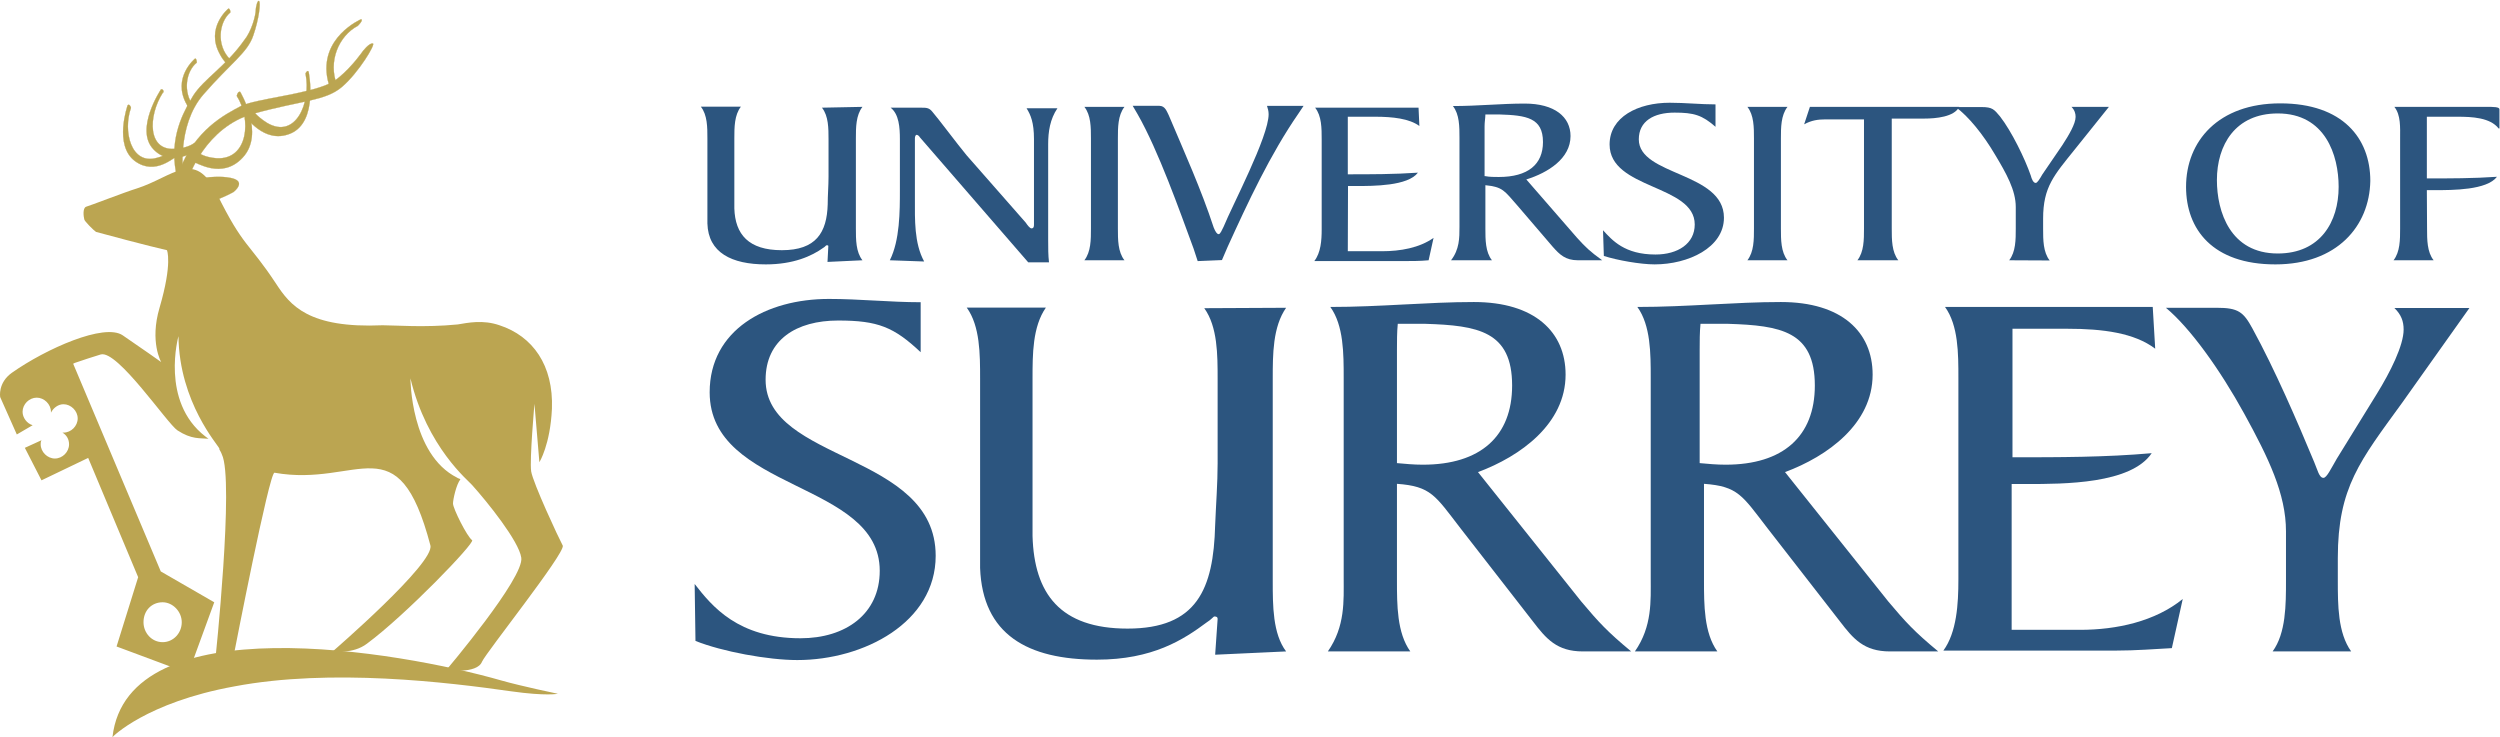 <?xml version="1.0" encoding="UTF-8" standalone="no"?><!DOCTYPE svg PUBLIC "-//W3C//DTD SVG 1.1//EN" "http://www.w3.org/Graphics/SVG/1.1/DTD/svg11.dtd"><svg width="100%" height="100%" viewBox="0 0 11163 3292" version="1.1" xmlns="http://www.w3.org/2000/svg" xmlns:xlink="http://www.w3.org/1999/xlink" xml:space="preserve" xmlns:serif="http://www.serif.com/" style="fill-rule:evenodd;clip-rule:evenodd;stroke-miterlimit:2;"><g><path d="M849.221,804.971c-0,-0 100.096,-25.717 179.067,-11.025c78.049,14.696 14.687,63.362 14.687,63.362c-0,0 -78.046,44.996 -156.104,56.013c-78.05,14.696 -37.65,-89.071 -37.65,-89.071" style="fill:#bba551;fill-rule:nonzero;"/><path d="M849.221,804.971c-0,-0 100.096,-25.717 179.067,-11.025c78.049,14.696 14.687,63.362 14.687,63.362c-0,0 -78.046,44.996 -156.104,56.013c-78.05,14.696 -37.65,-89.071 -37.65,-89.071" style="fill:none;stroke:#bba551;stroke-width:0.86px;"/><path d="M570.067,469.796c-0,-0 -63.363,179.066 33.058,249.771c92.742,67.033 175.388,-22.042 190.088,-22.042c11.016,-3.667 -29.388,-25.708 -29.388,-25.708c-0,-0 -18.363,22.041 -63.367,33.062c-115.7,33.05 -152.429,-119.379 -115.7,-223.146c0,-4.591 -7.341,-19.287 -14.691,-11.937Z" style="fill:#bba551;fill-rule:nonzero;"/><path d="M570.067,469.796c-0,-0 -63.363,179.066 33.058,249.771c92.742,67.033 175.388,-22.042 190.088,-22.042c11.016,-3.667 -29.388,-25.708 -29.388,-25.708c-0,-0 -18.363,22.041 -63.367,33.062c-115.7,33.05 -152.429,-119.379 -115.7,-223.146c0,-4.591 -7.341,-19.287 -14.691,-11.937Z" style="fill:none;stroke:#bba551;stroke-width:1.19px;"/><path d="M718.825,399.088c0,-0 -119.375,179.062 -33.054,268.137c81.729,85.4 193.754,-0 208.45,-0c11.017,-0 -25.717,-29.388 -25.717,-29.388c0,0 -25.708,22.038 -78.05,25.717c-134.066,18.367 -130.392,-145.091 -63.362,-249.771c6.433,0 2.758,-18.366 -8.267,-14.695Z" style="fill:#bba551;fill-rule:nonzero;"/><path d="M718.825,399.088c0,-0 -119.375,179.062 -33.054,268.137c81.729,85.4 193.754,-0 208.45,-0c11.017,-0 -25.717,-29.388 -25.717,-29.388c0,0 -25.708,22.038 -78.05,25.717c-134.066,18.367 -130.392,-145.091 -63.362,-249.771c6.433,0 2.758,-18.366 -8.267,-14.695Z" style="fill:none;stroke:#bba551;stroke-width:1.19px;"/><path d="M818.921,786.6c-0,-0 -33.059,-223.142 89.071,-364.558c123.05,-141.409 197.433,-186.405 223.145,-264.463c25.709,-74.379 33.05,-145.083 25.709,-152.429c-7.346,-7.346 -14.688,29.388 -14.688,37.65c0,25.708 -18.366,96.417 -52.341,137.742c-81.734,115.7 -179.067,171.716 -226.821,246.091c-33.05,56.017 -100.088,163.459 -81.725,313.138c19.283,146.921 37.65,46.829 37.65,46.829Z" style="fill:#bba551;fill-rule:nonzero;"/><path d="M818.921,786.6c-0,-0 -33.059,-223.142 89.071,-364.558c123.05,-141.409 197.433,-186.405 223.145,-264.463c25.709,-74.379 33.05,-145.083 25.709,-152.429c-7.346,-7.346 -14.688,29.388 -14.688,37.65c0,25.708 -18.366,96.417 -52.341,137.742c-81.734,115.7 -179.067,171.716 -226.821,246.091c-33.05,56.017 -100.088,163.459 -81.725,313.138c19.283,146.921 37.65,46.829 37.65,46.829Z" style="fill:none;stroke:#bba551;stroke-width:1.19px;"/><path d="M1027.37,265.021c-63.363,-63.363 -48.671,-167.125 -0,-208.446c3.671,0 -0,-18.367 -7.35,-18.367c-0,0 -104.679,85.396 -37.646,204.771c7.342,14.696 18.367,29.388 29.383,41.325l15.613,-19.283Z" style="fill:#bba551;fill-rule:nonzero;"/><path d="M1027.37,265.021c-63.363,-63.363 -48.671,-167.125 -0,-208.446c3.671,0 -0,-18.367 -7.35,-18.367c-0,0 -104.679,85.396 -37.646,204.771c7.342,14.696 18.367,29.388 29.383,41.325l15.613,-19.283Z" style="fill:none;stroke:#bba551;stroke-width:1.19px;"/><path d="M863.913,473.467c-48.671,-63.359 -33.055,-156.105 14.695,-193.755c0,0 0,-18.366 -7.341,-18.366c-0,-0 -104.688,85.404 -37.659,204.775c3.68,7.346 11.021,18.371 14.7,25.712l15.605,-18.366Z" style="fill:#bba551;fill-rule:nonzero;"/><path d="M863.913,473.467c-48.671,-63.359 -33.055,-156.105 14.695,-193.755c0,0 0,-18.366 -7.341,-18.366c-0,-0 -104.688,85.404 -37.659,204.775c3.68,7.346 11.021,18.371 14.7,25.712l15.605,-18.366Z" style="fill:none;stroke:#bba551;stroke-width:1.19px;"/><path d="M1378.15,321.033c-0,0 45,223.146 -81.721,275.484c-119.375,48.67 -197.429,-78.054 -212.133,-85.4c-11.009,-7.35 41.329,-22.038 41.329,-22.038c-0,0 18.367,29.384 67.042,59.692c126.72,74.375 197.429,-89.075 171.712,-219.471c-1.833,-0.917 10.104,-20.2 13.771,-8.267Z" style="fill:#bba551;fill-rule:nonzero;"/><path d="M1378.15,321.033c-0,0 45,223.146 -81.721,275.484c-119.375,48.67 -197.429,-78.054 -212.133,-85.4c-11.009,-7.35 41.329,-22.038 41.329,-22.038c-0,0 18.367,29.384 67.042,59.692c126.72,74.375 197.429,-89.075 171.712,-219.471c-1.833,-0.917 10.104,-20.2 13.771,-8.267Z" style="fill:none;stroke:#bba551;stroke-width:1.19px;"/><path d="M841.879,793.946c0,-0 74.379,-226.813 290.171,-286.5c215.796,-59.688 320.483,-56.017 394.858,-119.371c74.388,-63.367 152.442,-193.762 137.742,-193.762c-14.688,-3.667 -44.988,33.058 -52.342,44.995c-18.366,25.713 -85.4,108.359 -141.408,134.071c-104.688,48.663 -324.15,67.029 -394.858,100.088c-70.709,37.65 -204.78,104.687 -275.488,290.179c-70.704,186.408 41.325,30.3 41.325,30.3Z" style="fill:#bba551;fill-rule:nonzero;"/><path d="M841.879,793.946c0,-0 74.379,-226.813 290.171,-286.5c215.796,-59.688 320.483,-56.017 394.858,-119.371c74.388,-63.367 152.442,-193.762 137.742,-193.762c-14.688,-3.667 -44.988,33.058 -52.342,44.995c-18.366,25.713 -85.4,108.359 -141.408,134.071c-104.688,48.663 -324.15,67.029 -394.858,100.088c-70.709,37.65 -204.78,104.687 -275.488,290.179c-70.704,186.408 41.325,30.3 41.325,30.3Z" style="fill:none;stroke:#bba551;stroke-width:1.19px;"/><path d="M1504.88,379.804c-41.325,-104.683 7.342,-219.466 92.738,-264.462c3.679,-3.675 25.712,-25.709 14.691,-29.384c0,0 -190.079,81.729 -148.754,271.809c3.667,14.691 7.346,25.716 11.013,41.321l30.312,-19.284Z" style="fill:#bba551;fill-rule:nonzero;"/><path d="M1504.88,379.804c-41.325,-104.683 7.342,-219.466 92.738,-264.462c3.679,-3.675 25.712,-25.709 14.691,-29.384c0,0 -190.079,81.729 -148.754,271.809c3.667,14.691 7.346,25.716 11.013,41.321l30.312,-19.284Z" style="fill:none;stroke:#bba551;stroke-width:1.19px;"/><path d="M1072.36,410.108c-0,0 112.029,186.409 11.02,293.846c-92.741,100.096 -208.45,18.371 -223.141,18.371c-11.021,-0 29.387,-37.654 29.387,-37.654c0,-0 25.713,18.367 78.054,22.042c141.413,7.345 156.109,-175.392 89.067,-279.159c0.925,0.921 4.592,-21.117 15.613,-17.446Z" style="fill:#bba551;fill-rule:nonzero;"/><path d="M1072.36,410.108c-0,0 112.029,186.409 11.02,293.846c-92.741,100.096 -208.45,18.371 -223.141,18.371c-11.021,-0 29.387,-37.654 29.387,-37.654c0,-0 25.713,18.367 78.054,22.042c141.413,7.345 156.109,-175.392 89.067,-279.159c0.925,0.921 4.592,-21.117 15.613,-17.446Z" style="fill:none;stroke:#bba551;stroke-width:1.19px;"/><path d="M3851.08,477.142c-29.383,37.65 -29.383,92.746 -29.383,141.412l-0,402.208c-0,48.667 -0,104.684 29.383,141.417l-156.108,7.342l3.666,-70.704c0,-3.671 -3.666,-3.671 -7.341,-3.671c-3.679,-0 -7.342,7.341 -14.692,11.017c-52.342,37.65 -134.075,74.383 -257.116,74.383c-152.438,-0 -257.117,-52.35 -260.796,-182.738l-0,-380.166c-0,-48.671 -0,-104.688 -29.384,-141.421l179.063,-0c-29.388,37.654 -29.388,92.75 -29.388,141.421l0,313.129c3.675,115.7 63.367,186.408 212.13,186.408c152.433,0 201.095,-78.058 204.775,-204.775c-0,-41.321 3.675,-81.725 3.675,-123.05l-0,-167.121c-0,-48.675 -0,-104.687 -29.384,-141.42" style="fill:#2c557f;fill-rule:nonzero;"/><path d="M3973.21,1162.18c44.992,-89.075 44.992,-219.467 44.992,-313.133l-0,-226.813c-0,-52.345 -3.667,-112.033 -41.325,-141.42l134.075,-0c25.708,-0 37.646,-0 52.342,18.366c25.708,29.388 112.037,145.092 152.416,193.754l264.459,301.2c7.375,11.017 18.375,25.713 25.75,25.713c11,-0 11,-11.025 11,-18.367l-0,-380.171c-0,-74.379 -14.709,-108.354 -33.042,-137.741l137.709,-0c-33.042,48.67 -41.292,104.687 -41.292,159.779l-0,427.917c-0,37.658 -0,67.037 3.666,100.1l-92.75,-0l-483.933,-558.313c-3.671,-7.35 -11.025,-11.025 -14.692,-11.025c-3.679,0 -7.341,7.346 -7.341,14.692l-0,275.483c-0,85.404 -3.675,193.767 41.321,275.483" style="fill:#2c557f;fill-rule:nonzero;"/><path d="M4871.29,618.554c-0,-48.666 -0,-104.679 -29.375,-141.412l179.041,-0c-29.375,37.65 -29.375,92.746 -29.375,141.412l0,402.208c0,48.667 0,104.684 29.375,141.417l-179.041,0c29.375,-37.654 29.375,-92.75 29.375,-141.417" style="fill:#2c557f;fill-rule:nonzero;"/><path d="M5347.88,1165.85l-18.375,-56.017c-63.375,-171.712 -156.083,-435.262 -249.75,-599.633l-22.042,-37.646l119.375,0c25.709,0 33.042,25.709 41.292,41.321c70.708,167.125 145.083,331.496 201.125,502.296c7.333,18.367 14.666,29.383 22.042,29.383c7.333,0 14.666,-18.362 22.041,-33.054c37.625,-92.746 201.084,-402.204 201.084,-502.3c-0,-14.688 -3.667,-25.708 -7.334,-37.646l163.459,0l-22.042,33.054c-126.708,182.742 -226.833,398.534 -316.833,595.967l-25.709,59.688" style="fill:#2c557f;fill-rule:nonzero;"/><path d="M6018.21,1121.78l152.417,0c81.75,0 167.166,-14.696 230.5,-59.687l-22.042,100.091c-37.625,3.671 -78.041,3.671 -126.708,3.671l-383.834,-0c29.376,-37.654 33.042,-92.746 33.042,-141.417l0,-402.2c0,-48.675 0,-104.687 -29.375,-141.42l461.876,-0l3.707,81.729c-44.999,-33.059 -119.374,-41.321 -197.457,-41.321l-122.126,-0l0,257.117c100.084,-0 208.459,-0 313.125,-7.351c-45,59.692 -197.416,59.692 -279.166,59.692l-33.042,0" style="fill:#2c557f;fill-rule:nonzero;"/><path d="M7042.08,1062.09c37.667,41.324 56.042,59.687 112.042,100.091l-108.375,0c-56,0 -81.708,-25.712 -112,-59.692l-159.792,-186.408c-56.041,-63.362 -63.375,-81.729 -141.416,-89.075l-0,193.758c-0,48.667 -0,104.684 29.375,141.417l-182.75,0c37.666,-48.667 37.666,-100.091 37.666,-148.767l0,-398.533c0,-48.662 0,-104.679 -29.375,-141.412c112.042,-0 215.792,-11.021 320.459,-11.021c134.083,-0 204.792,59.691 204.792,145.087c-0,100.096 -100.084,163.454 -197.417,193.763m-182.75,-14.696c18.375,3.675 41.333,3.675 59.666,3.675c130.417,0 197.459,-56.017 197.459,-156.108c-0,-108.354 -74.375,-119.375 -193.75,-123.05l-63.375,-0c-0,14.696 -3.667,33.062 -3.667,52.341l0,223.142l3.667,-0Z" style="fill:#2c557f;fill-rule:nonzero;"/><path d="M7157.79,1028.11c41.333,44.996 96.416,108.359 234.166,108.359c100.084,-0 175.375,-48.675 175.375,-134.071c0,-179.063 -380.166,-156.104 -380.166,-357.209c-0,-123.05 126.75,-186.412 268.166,-186.412c70.667,0 137.75,7.346 204.751,7.346l-0,100.096c-59.667,-52.342 -96.417,-63.363 -182.75,-63.363c-92.709,0 -159.751,37.646 -159.751,119.379c0,163.45 380.167,145.084 380.167,349.859c-0,134.071 -159.792,208.454 -309.459,208.454c-63.374,-0 -167.125,-18.367 -226.833,-37.654" style="fill:#2c557f;fill-rule:nonzero;"/><path d="M7831.79,618.554c-0,-48.666 -0,-104.679 -29.376,-141.412l179.084,-0c-29.375,37.65 -29.375,92.746 -29.375,141.412l0,402.208c0,48.667 0,104.684 29.375,141.417l-179.084,0c29.376,-37.654 29.376,-92.75 29.376,-141.417" style="fill:#2c557f;fill-rule:nonzero;"/><path d="M8293.71,1162.18c29.375,-37.654 29.375,-92.75 29.375,-141.417l0,-487.604l-174.458,0c-29.375,0 -59.708,3.671 -92.75,22.038l25.708,-78.054l666.667,-0c-22.042,44.995 -104.667,52.341 -156.083,52.341l-145.125,0l-0,491.279c-0,48.667 -0,104.684 29.416,141.417" style="fill:#2c557f;fill-rule:nonzero;"/><path d="M8971.42,1162.18c29.375,-37.654 29.375,-92.75 29.375,-141.417l0,-96.416c0,-74.383 -41.333,-148.767 -92.75,-234.163c-52.332,-89.075 -119.374,-171.72 -175.416,-212.125l115.709,0c48.666,0 56.041,11.021 81.749,41.325c52.334,67.03 112.001,190.088 137.709,264.463c3.708,14.691 11.041,33.058 22.042,33.058c7.375,0 18.374,-18.367 29.416,-37.65l89.042,-130.392c29.417,-44.995 59.708,-96.42 59.708,-126.725c0,-14.691 -3.667,-29.383 -18.375,-44.995l167.125,-0l-152.417,190.083c-92.75,115.704 -141.416,167.125 -141.416,309.454l-0,45.004c-0,48.663 -0,104.684 29.375,141.413" style="fill:#2c557f;fill-rule:nonzero;"/><path d="M10159.7,1180.55c-279.167,-0 -398.542,-156.113 -398.542,-346.196c-0,-204.775 145.083,-372.817 420.542,-372.817c279.167,0 402.208,156.109 402.208,346.188c-3.667,202.025 -148.75,372.825 -424.208,372.825Zm11,-674.021c-190.083,-0 -271.792,141.417 -271.792,297.525c-0,141.413 59.667,327.825 271.792,327.825c190.083,0 271.791,-141.417 271.791,-297.525c0,-141.417 -59.666,-327.825 -271.791,-327.825Z" style="fill:#2c557f;fill-rule:nonzero;"/><path d="M10837.3,1020.76c0,48.667 0,104.684 29.375,141.417l-179.041,0c29.375,-37.654 29.375,-92.75 29.375,-141.417l0,-402.208c0,-48.666 3.666,-104.679 -25.709,-141.412l409.542,-0c33.959,-0 59.708,-0 59.708,11.02l0,85.396l-3.667,0c-37.666,-48.666 -119.374,-52.337 -182.749,-52.337l-137.75,-0l-0,275.483c100.083,0 208.458,0 313.124,-7.35c-44.999,59.692 -197.416,59.692 -279.166,59.692l-33.958,-0" style="fill:#2c557f;fill-rule:nonzero;"/><path d="M3101.76,2607.55c78.055,100.087 193.759,242.417 472.913,242.417c201.108,-0 353.537,-108.355 353.537,-301.188c0,-402.208 -759.416,-353.533 -759.416,-797.066c-0,-279.163 253.45,-416.9 532.6,-416.9c137.741,-0 271.816,14.695 409.558,14.695l-0,223.142c-119.375,-112.029 -190.092,-141.421 -368.233,-141.421c-186.413,0 -324.15,85.396 -324.15,264.467c-0,368.233 759.433,324.15 759.433,786.046c-0,297.521 -320.5,465.566 -618.017,465.566c-130.395,0 -335.17,-37.645 -454.55,-85.395" style="fill:#2c557f;fill-rule:nonzero;"/><path d="M5742.75,1374.3c-59.708,85.396 -59.708,208.45 -59.708,316.804l-0,904.5c-0,108.354 -0,234.167 59.708,313.142l-316.833,14.687l11.041,-159.779c0,-7.35 -3.708,-11.017 -14.708,-11.017c-3.667,0 -14.708,14.688 -33.042,25.709c-104.708,78.054 -242.458,167.129 -491.291,167.129c-309.459,0 -510.584,-112.029 -521.584,-409.562l0,-845.726c0,-108.354 0,-234.162 -59.708,-316.808l353.542,0c-59.667,85.4 -59.667,208.454 -59.667,316.808l0,703.396c7.333,257.121 123.042,413.23 424.25,413.23c309.458,-0 383.833,-175.392 391.167,-461.896c3.666,-92.738 11.041,-186.405 11.041,-275.484l0,-376.491c0,-108.359 0,-234.163 -59.708,-316.804" style="fill:#2c557f;fill-rule:nonzero;"/><path d="M7060.46,2685.6c78.042,92.742 115.709,134.067 223.126,223.142l-215.792,-0c-115.709,-0 -163.459,-56.017 -223.125,-134.067l-324.167,-416.904c-112,-145.087 -130.375,-186.404 -282.833,-197.429l-0,431.596c-0,108.35 -0,234.158 59.708,316.804l-368.25,-0c78.083,-112.034 70.708,-226.817 70.708,-327.829l0,-893.48c0,-108.358 0,-234.162 -59.666,-316.808c223.124,0 435.25,-22.046 640.958,-22.046c271.791,0 409.542,134.071 409.542,324.163c-0,219.458 -201.084,364.546 -391.167,435.258m-365.5,-40.408c41.333,3.675 78.083,7.346 119.375,7.346c257.125,-0 398.542,-126.725 398.542,-353.538c-0,-242.421 -152.417,-268.129 -387.5,-275.479l-123.083,0c-3.667,37.65 -3.667,78.05 -3.667,115.7l-0,506.896l-3.667,-0l0,-0.925Z" style="fill:#2c557f;fill-rule:nonzero;"/><path d="M8431.46,2685.6c78.041,92.742 115.708,134.067 223.125,223.142l-215.792,-0c-115.709,-0 -163.459,-56.017 -223.125,-134.067l-324.167,-416.904c-112.042,-145.087 -130.375,-186.404 -282.834,-197.429l0,431.596c0,108.35 0,234.158 59.709,316.804l-368.25,-0c78.042,-112.034 70.708,-226.817 70.708,-327.829l0,-893.48c0,-108.358 0,-234.162 -59.666,-316.808c223.125,0 435.25,-22.046 640.958,-22.046c271.792,0 409.542,134.071 409.542,324.163c-0,219.458 -201.125,364.546 -391.209,435.258m-384.75,-40.408c41.334,3.675 78.042,7.346 119.375,7.346c257.126,-0 398.542,-126.725 398.542,-353.538c-0,-242.421 -152.417,-268.129 -387.5,-275.479l-123.042,0c-3.708,37.65 -3.708,78.05 -3.708,115.7l-0,506.896l-3.667,-0l0,-0.925Z" style="fill:#2c557f;fill-rule:nonzero;"/><path d="M8982.42,2812.33l305.791,0c163.458,0 335.167,-37.658 458.208,-137.746l-48.666,219.459c-70.708,3.683 -159.791,11.029 -253.459,11.029l-766.749,-0c59.708,-81.734 67.041,-208.45 67.041,-316.809l0,-900.825c0,-108.366 0,-234.162 -59.671,-316.808l927.463,0l11,186.408c-92.75,-70.712 -234.167,-89.074 -391.167,-89.074l-246.125,-0l-0,573.925c204.792,-0 416.917,-0 621.667,-18.367c-92.75,137.737 -391.167,137.737 -558.291,137.737l-67.042,0" style="fill:#2c557f;fill-rule:nonzero;"/><path d="M10147.7,2908.75c59.667,-81.733 59.667,-208.454 59.667,-316.804l0,-219.475c0,-167.134 -78.042,-327.829 -186.375,-525.259c-108.375,-197.429 -242.458,-383.837 -349.875,-472.916l226.833,-0c96.417,-0 119.375,18.366 159.751,92.754c100.124,182.733 201.125,416.891 275.499,595.954c14.709,33.988 22.042,70.713 41.333,70.713c14.667,-0 33.959,-41.321 59.667,-85.4l179.083,-290.175c59.667,-96.421 119.376,-215.8 119.376,-286.501c0,-37.649 -11.042,-67.037 -41.334,-96.416l335.167,-0l-301.208,424.233c-186.375,257.121 -286.5,376.496 -286.5,692.388l-0,100.1c-0,108.35 -0,234.158 59.708,316.804" style="fill:#2c557f;fill-rule:nonzero;"/><path d="M1046.65,3064.85c431.592,-81.737 953.171,-18.371 1236,22.029c156.108,22.046 208.454,11.025 208.454,11.025c0,0 -163.454,-33.983 -253.441,-59.691c-454.551,-130.4 -1668.52,-338.846 -1735.55,253.445c-2.75,0.921 149.683,-155.187 544.541,-226.808Z" style="fill:#bba551;fill-rule:nonzero;"/><path d="M2371.72,2104.32c-7.342,-52.338 14.7,-301.192 14.7,-301.192l22.033,260.796c0,0 48.663,-78.054 56.021,-238.754c7.342,-193.75 -85.408,-324.15 -234.162,-372.817c-74.392,-25.716 -141.417,-11.025 -186.417,-3.675c-148.754,14.688 -279.15,3.675 -335.171,3.675c-331.496,14.688 -413.229,-89.075 -476.583,-186.416c-123.05,-186.409 -145.088,-159.779 -264.463,-402.205c-100.096,-201.104 -193.762,-74.379 -357.212,-22.041c-48.667,14.696 -212.125,78.058 -226.817,81.729c-14.691,7.346 -11.021,41.325 -7.346,56.017c0,7.341 41.321,48.666 52.342,56.016c11.025,3.671 249.775,67.029 316.812,81.725c0,0 25.709,56.017 -33.062,257.117c-44.996,152.437 7.35,242.425 7.35,242.425c0,0 -89.075,-63.354 -171.721,-119.375c-81.729,-56.013 -342.516,59.687 -494.958,167.129c-63.35,45 -52.338,108.354 -52.338,108.354l74.38,167.13l70.712,-41.325c-25.717,-7.346 -45,-33.975 -45,-59.688c-0,-33.975 29.387,-63.367 63.362,-63.367c33.055,0 63.359,29.392 63.359,63.367l-0,3.679c11.017,-22.046 33.062,-37.654 56.021,-37.654c33.054,0 63.354,29.383 63.354,63.363c-0,33.979 -29.379,63.358 -63.354,63.358l-4.592,-0c18.363,11.017 29.379,29.383 29.379,52.342c0,33.974 -29.379,63.366 -63.358,63.366c-33.058,0 -63.367,-29.392 -63.367,-63.366c0,-7.351 0,-11.021 3.679,-18.367l-74.383,33.975l74.383,145.087l208.45,-100.087l223.142,532.604l-96.417,309.454l320.479,119.371l115.7,-316.804l-238.75,-137.742l-391.191,-927.462l7.35,-3.663c41.321,-14.7 78.054,-25.708 115.7,-37.654c74.379,-22.037 297.525,309.454 342.517,338.85c63.362,41.317 100.095,33.975 141.416,37.638l-2.75,-0c-3.679,-3.663 -11.021,-7.342 -14.696,-11.009c-201.1,-156.108 -119.379,-447.204 -119.379,-447.204c3.675,297.517 179.067,487.604 182.742,502.3l-0,3.671c3.671,7.342 7.346,11.016 11.021,22.041c56.012,112.03 -29.388,920.117 -29.388,920.117l85.4,-37.658c0,-0 156.108,-804.409 179.063,-800.742c376.491,67.042 550.966,-226.804 696.054,324.163c22.042,78.05 -435.258,472.912 -435.258,472.912c-0,0 89.062,14.688 152.429,-33.975c171.72,-126.721 483.933,-450.879 469.237,-461.896c-22.033,-14.7 -85.4,-141.416 -85.4,-163.458c0,-18.362 14.7,-85.396 33.063,-108.354c-3.675,-3.671 -11.021,-3.671 -14.696,-7.346c-208.45,-104.692 -208.45,-443.525 -208.45,-443.525c74.387,309.454 260.792,458.213 275.483,476.579c67.038,74.383 208.45,249.771 219.471,324.158c14.692,89.067 -335.171,502.292 -335.171,502.292c0,0 137.742,18.367 159.784,-37.646c18.366,-41.325 368.224,-480.258 360.883,-517.912c-18.367,-33.979 -133.15,-280.075 -141.421,-332.421Zm-1645.55,584.946c44.996,-0 85.404,41.325 85.404,89.075c0,48.667 -37.658,89.075 -85.404,89.075c-48.671,-0 -85.4,-41.321 -85.4,-89.075c-0,-52.346 36.729,-89.075 85.4,-89.075Z" style="fill:#bba551;fill-rule:nonzero;"/></g></svg>